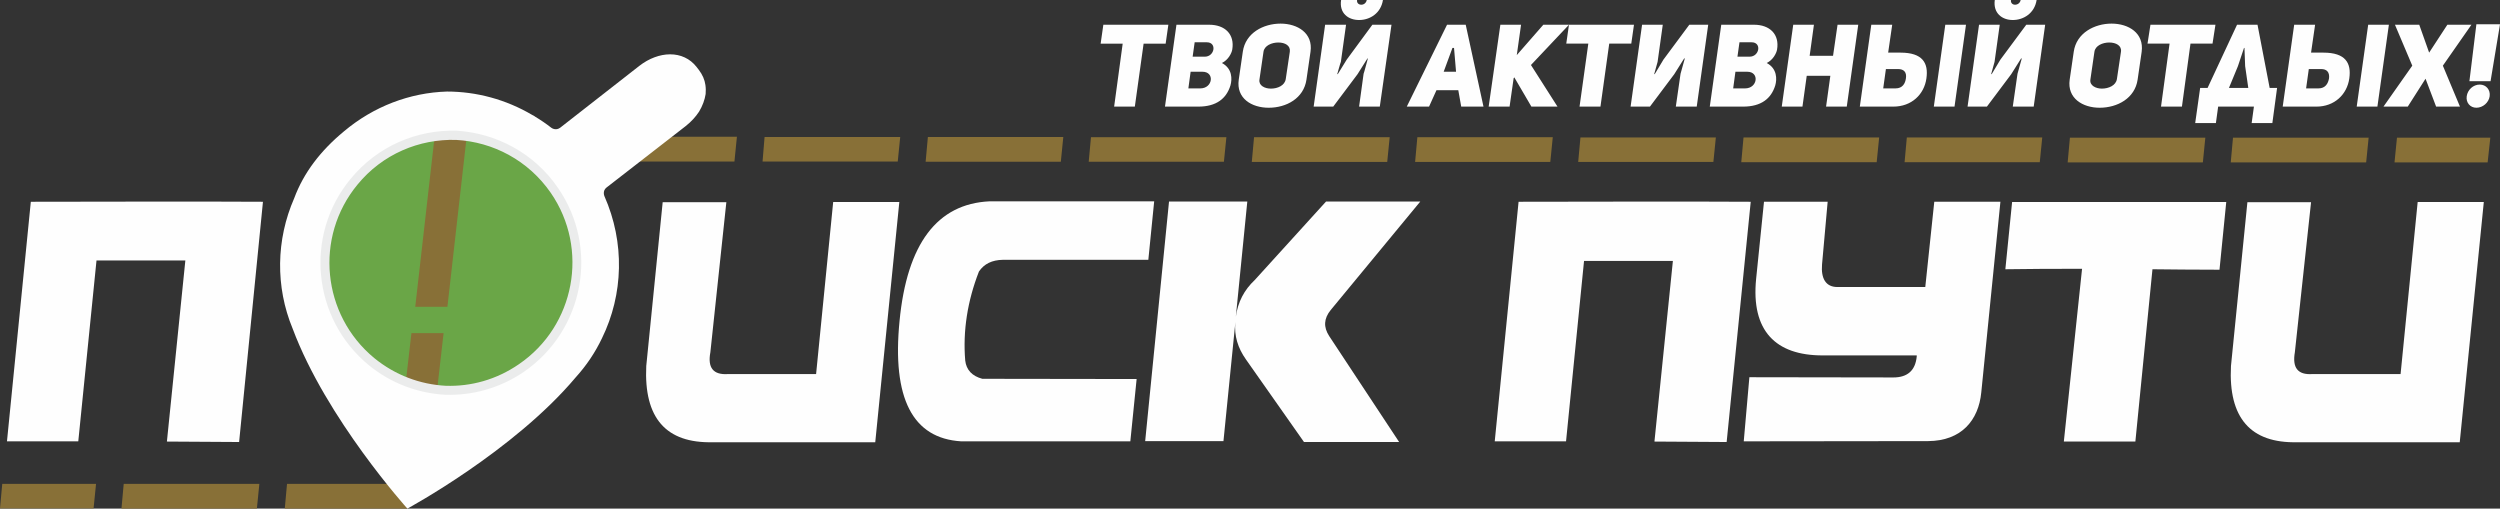 <?xml version="1.0" encoding="UTF-8" standalone="no"?>
<!-- Creator: CorelDRAW X8 -->

<svg
   xmlns:dc="http://purl.org/dc/elements/1.1/"
   xmlns:cc="http://creativecommons.org/ns#"
   xmlns:rdf="http://www.w3.org/1999/02/22-rdf-syntax-ns#"
   xmlns:svg="http://www.w3.org/2000/svg"
   xmlns="http://www.w3.org/2000/svg"
   xmlns:sodipodi="http://sodipodi.sourceforge.net/DTD/sodipodi-0.dtd"
   xmlns:inkscape="http://www.inkscape.org/namespaces/inkscape"
   xml:space="preserve"
   width="111.14mm"
   height="22.61mm"
   version="1.1"
   style="clip-rule:evenodd;fill-rule:evenodd;image-rendering:optimizeQuality;shape-rendering:geometricPrecision;text-rendering:geometricPrecision"
   viewBox="0 0 11114 2261"
   id="svg3716"
   sodipodi:docname="logo-white.svg"
   inkscape:version="0.92.1 r15371"><rect x="0" y="0" width="11114" height="2261" fill="#333333" stroke="none"/><sodipodi:namedview
     pagecolor="#ffffff"
     bordercolor="#666666"
     borderopacity="1"
     objecttolerance="10"
     gridtolerance="10"
     guidetolerance="10"
     inkscape:pageopacity="0"
     inkscape:pageshadow="2"
     inkscape:window-width="2560"
     inkscape:window-height="1017"
     id="namedview3718"
     showgrid="false"
     inkscape:zoom="2.1368254"
     inkscape:cx="209.95276"
     inkscape:cy="37.039368"
     inkscape:window-x="-8"
     inkscape:window-y="-8"
     inkscape:window-maximized="1"
     inkscape:current-layer="svg3716" /><defs
     id="defs3682"><style
       type="text/css"
       id="style3680"><![CDATA[
    .fil2 {fill:#FEFEFE}
    .fil4 {fill:#EBECEC}
    .fil1 {fill:#6AA647}
    .fil0 {fill:#887037}
    .fil3 {fill:#FEFEFE;fill-rule:nonzero}
   ]]></style></defs><g
     id="Слой_x0020_1"
     transform="translate(-1845,-3969)"><path
       class="fil0"
       d="m 12501,4581 -11,110 h 414 l 12,-110 z m -729,0 -10,110 h 602 l 11,-110 z m -7253,-4 -10,110 h 601 l 11,-110 z m 725,1 -9,109 h 601 l 11,-109 z m 726,0 -10,110 h 601 l 11,-110 z m 725,1 -10,109 h 601 l 11,-109 z m 725,0 -10,110 h 602 l 11,-110 z m 726,0 -10,110 h 601 l 11,-110 z m 725,1 -10,109 h 601 l 11,-109 z m 725,0 -10,110 h 602 l 11,-110 z m 726,0 -10,110 h 601 l 11,-110 z m 725,1 -10,110 h 601 l 11,-110 z"
       id="path3685"
       inkscape:connector-curvature="0"
       style="fill:#887037" /><path
       class="fil0"
       d="m 1855,6120 -10,109 h 416 l 11,-109 z m 1266,0 -10,110 h 545 l 11,-110 z m -726,0 -10,110 h 602 l 11,-110 z"
       id="path3687"
       inkscape:connector-curvature="0"
       style="fill:#887037" /><path
       class="fil1"
       d="m 3454,4671 c -242,228 -254,610 -26,852 91,97 207,157 329,179 122,20 251,2 369,-58 296,-152 414,-516 262,-812 -88,-172 -249,-284 -426,-317 -178,-28 -367,23 -508,156 z"
       id="path3689"
       inkscape:connector-curvature="0"
       style="fill:#6aa647" /><path
       class="fil2"
       d="m 1982,4866 -106,1065 h 317 l 81,-804 h 395 l -82,805 321,2 106,-1068 c -344,-2 -687,0 -1032,0 z"
       id="path3691"
       inkscape:connector-curvature="0"
       style="fill:#fefefe" /><path
       class="fil2"
       d="m 8596,4866 -106,1065 h 317 l 80,-802 h 395 l -82,803 321,2 107,-1068 c -345,-2 -688,0 -1032,0 z"
       id="path3693"
       inkscape:connector-curvature="0"
       style="fill:#fefefe" /><path
       class="fil2"
       d="m 9652,5209 c -23,231 87,340 295,340 h 419 v 5 c -6,62 -41,93 -104,93 l -640,-1 -25,285 820,-1 c 147,-1 224,-92 236,-217 l 85,-847 h -294 l -40,379 h -391 c -52,0 -73,-39 -68,-100 l 25,-279 h -283 z"
       id="path3695"
       inkscape:connector-curvature="0"
       style="fill:#fefefe" /><path
       class="fil2"
       d="m 12780,5935 107,-1068 h -294 l -76,765 h -393 c -64,4 -89,-28 -77,-97 l 72,-667 h -283 l -73,728 c -12,231 87,344 295,339 z"
       id="path3697"
       inkscape:connector-curvature="0"
       style="fill:#fefefe" /><path
       class="fil2"
       d="m 11690,5168 h 22 l 30,-301 h -952 l -30,299 c 112,-2 226,-2 341,-2 l -81,768 h 318 l 76,-766 c 92,1 185,2 276,2 z"
       id="path3699"
       inkscape:connector-curvature="0"
       style="fill:#fefefe" /><path
       class="fil3"
       d="m 7027,4163 12,-84 h -289 l -12,84 h 98 l -38,280 h 92 l 39,-280 z m 296,27 c 12,-69 -33,-111 -102,-111 h -146 l -51,364 h 148 c 81,0 125,-36 143,-94 8,-28 9,-75 -38,-100 28,-13 43,-43 46,-59 z m -176,31 9,-64 h 54 c 46,0 35,64 -9,64 z m -19,141 10,-74 h 53 c 55,0 46,74 -10,74 z m 224,-39 c -12,83 57,125 133,125 79,0 156,-42 168,-125 l 18,-124 c 12,-83 -58,-125 -133,-125 -76,0 -156,41 -168,125 z m 110,-124 c 4,-27 36,-41 66,-41 30,0 55,14 51,41 l -18,121 c -4,29 -36,43 -66,43 -28,0 -55,-14 -51,-40 z m 425,-141 c 48,0 97,-30 106,-89 h -72 c -2,12 -12,21 -24,21 -13,0 -21,-9 -19,-21 h -71 c -9,59 32,89 80,89 z m 0,385 h 92 l 52,-364 h -85 l -114,155 -40,65 -2,-1 c 0,0 15,-54 16,-54 l 23,-165 h -93 l -51,364 h 87 l 108,-144 44,-70 h 2 c 0,0 -18,68 -19,68 z m 474,-364 h -83 l -179,364 h 99 l 33,-73 h 97 l 13,73 h 99 z m -98,209 39,-106 h 7 l 9,106 z m 325,-74 19,-135 h -92 l -52,364 h 93 l 18,-126 3,-4 76,130 h 116 l -118,-185 169,-179 h -114 z m 509,-51 12,-84 h -289 l -12,84 h 98 l -39,280 h 93 l 39,-280 z m 198,280 h 93 l 51,-364 h -84 l -115,155 -39,65 -2,-1 c 0,0 15,-54 15,-54 l 23,-165 h -92 l -51,364 h 86 l 108,-144 44,-70 h 3 c 0,0 -19,68 -19,68 z m 450,-253 c 12,-69 -33,-111 -102,-111 h -146 l -51,364 h 148 c 81,0 125,-36 143,-94 8,-28 9,-75 -38,-100 28,-13 43,-43 46,-59 z m -176,31 9,-64 h 54 c 46,0 35,64 -9,64 z m -19,141 10,-74 h 53 c 55,0 46,74 -10,74 z m 327,-56 h 105 l -19,137 h 92 l 51,-364 h -92 l -20,138 h -104 l 19,-138 h -92 l -51,364 h 92 z m 532,12 c 10,-69 -17,-115 -115,-115 h -55 l 18,-124 h -93 l -51,364 h 149 c 81,0 137,-54 147,-125 z m 176,-239 h -92 l -51,364 h 92 z m -368,283 12,-86 h 54 c 26,0 39,14 35,41 -3,23 -15,45 -46,45 z m 576,-304 c 48,0 97,-30 106,-89 h -71 c -2,12 -12,21 -25,21 -12,0 -20,-9 -18,-21 h -72 c -8,59 33,89 80,89 z m 0,385 h 93 l 51,-364 h -84 l -115,155 -39,65 -2,-1 c 0,0 15,-54 15,-54 l 23,-165 h -92 l -51,364 h 86 l 108,-144 44,-70 h 3 c 0,0 -19,68 -19,68 z m 253,-120 c -12,83 58,125 133,125 79,0 157,-42 169,-125 l 18,-124 c 11,-83 -58,-125 -134,-125 -75,0 -156,41 -168,125 z m 110,-124 c 4,-27 36,-41 66,-41 30,0 56,14 52,41 l -18,121 c -4,29 -37,43 -67,43 -27,0 -55,-14 -51,-40 z m 525,-36 13,-84 h -289 l -13,84 h 98 l -38,280 h 93 l 38,-280 z m 15,353 10,-73 h 159 l -10,73 h 92 l 21,-156 h -33 l -54,-281 h -91 l -131,281 h -33 l -22,156 z m 130,-253 14,97 h -86 l 40,-97 27,-81 h 2 z m 463,55 c 10,-69 -17,-115 -115,-115 h -55 l 18,-124 h -93 l -51,364 h 150 c 80,0 136,-54 146,-125 z m 176,-239 h -92 l -51,364 h 92 z m -368,283 12,-86 h 55 c 25,0 38,14 35,41 -4,23 -16,45 -47,45 z m 547,-159 -44,-124 h -108 l 77,182 -128,182 h 108 l 79,-124 47,124 h 106 l -76,-182 127,-182 h -107 z m 179,127 h 94 l 42,-253 h -105 z m -12,67 c -4,28 15,51 43,51 29,0 55,-23 59,-51 4,-29 -16,-52 -44,-52 -29,0 -54,23 -58,52 z"
       id="path3701"
       inkscape:connector-curvature="0"
       style="fill:#fefefe;fill-rule:nonzero" /><path
       class="fil2"
       d="m 7384,5567 258,367 h 423 l -311,-471 c -26,-40 -24,-78 7,-116 l 398,-482 h -419 l -317,349 c -47,44 -75,98 -84,163 l 51,-512 h -348 l -106,1065 h 348 l 53,-529 c -6,61 11,115 47,166 z"
       id="path3703"
       inkscape:connector-curvature="0"
       style="fill:#fefefe" /><path
       class="fil2"
       d="m 6870,5931 28,-277 -686,-1 c -45,-12 -71,-39 -76,-81 -11,-132 10,-265 61,-396 23,-34 58,-51 106,-52 h 647 l 26,-260 h -732 c -233,11 -367,189 -400,532 -34,344 58,522 274,535 z"
       id="path3705"
       inkscape:connector-curvature="0"
       style="fill:#fefefe" /><path
       class="fil2"
       d="m 5736,5935 107,-1068 h -294 l -76,765 h -393 c -64,4 -90,-28 -77,-97 l 71,-667 h -283 l -73,728 c -11,231 87,344 296,339 z"
       id="path3707"
       inkscape:connector-curvature="0"
       style="fill:#fefefe" /><path
       class="fil0"
       d="m 3613,5981 61,-531 h 143 l -60,526 z m 78,-648 88,-773 143,-4 -88,777 z"
       id="path3709"
       inkscape:connector-curvature="0"
       style="fill:#887037" /><path
       class="fil2"
       d="m 3939,4587 c 166,31 316,135 398,296 141,276 32,615 -244,757 -110,56 -231,73 -345,54 -113,-21 -221,-76 -306,-167 -213,-225 -202,-582 24,-794 131,-124 307,-172 473,-146 z m 272,-107 c -117,-69 -248,-104 -379,-104 -165,5 -326,66 -458,177 -104,86 -179,184 -221,297 -81,185 -84,394 -7,580 150,401 510,800 510,800 0,0 472,-255 748,-583 48,-53 87,-111 117,-174 96,-196 102,-426 11,-632 0,0 -10,-23 9,-38 l 353,-274 c 24,-19 44,-41 59,-64 15,-25 25,-52 29,-78 1,-13 1,-27 -1,-40 -3,-23 -13,-46 -29,-67 l -10,-13 c -60,-77 -169,-72 -255,-5 l -352,275 c -18,13 -35,3 -39,0 -23,-18 -48,-35 -73,-50 l -1,-1 -5,-3 z m -1062,956 c 9,22 4,11 0,0 z m 1251,217 c -16,17 -8,8 0,0 z"
       id="path3711"
       inkscape:connector-curvature="0"
       style="fill:#fefefe" /><path
       class="fil4"
       d="m 3509,5561 c -233,-192 -267,-538 -75,-771 111,-136 275,-204 439,-199 164,9 321,91 421,236 171,249 107,591 -142,761 -100,69 -214,100 -326,96 -113,-6 -224,-47 -317,-123 z m 817,-756 c -106,-156 -276,-244 -451,-255 -176,-5 -352,68 -472,215 -206,250 -169,621 81,827 100,82 219,125 340,132 120,4 243,-29 350,-102 267,-184 336,-550 152,-817 z"
       id="path3713"
       inkscape:connector-curvature="0"
       style="fill:#ebecec" /></g></svg>